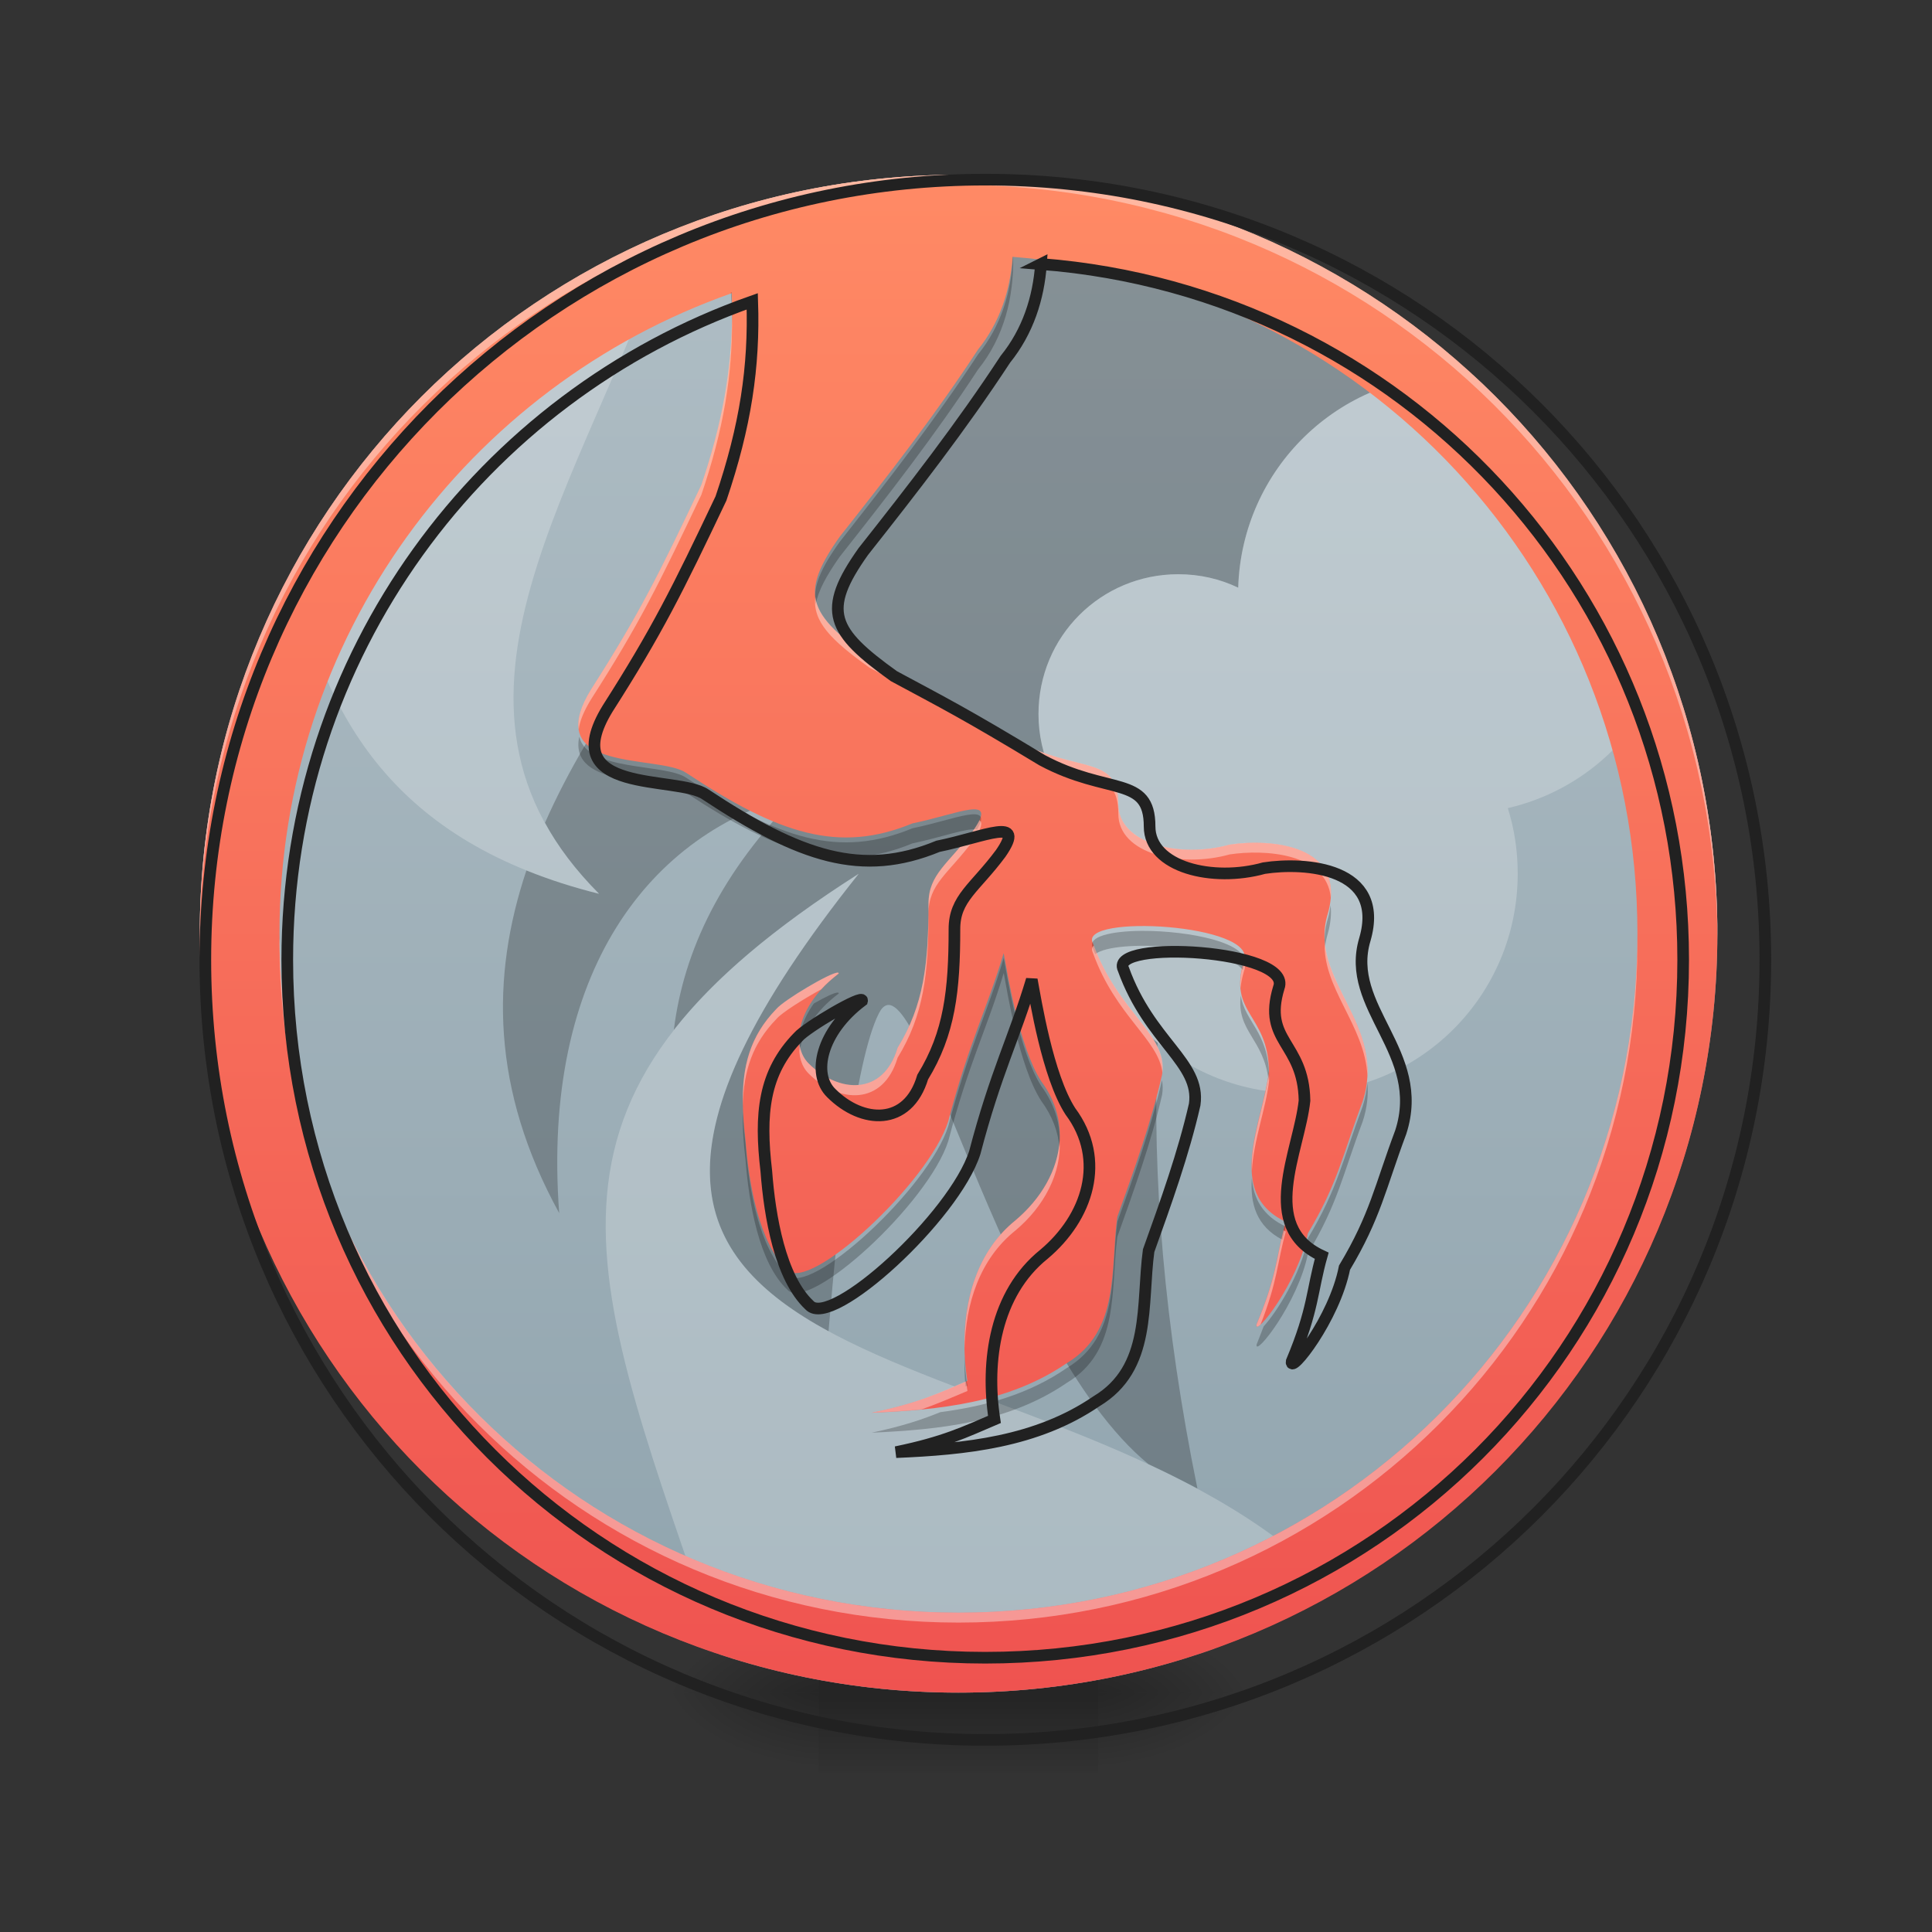 <svg height="32" viewBox="0 0 32 32" width="32" xmlns="http://www.w3.org/2000/svg" xmlns:xlink="http://www.w3.org/1999/xlink"><rect x="0" y="0" width="32" height="32" fill="#333333" stroke="none"/><linearGradient id="a"><stop offset="0" stop-opacity=".314"/><stop offset=".222" stop-opacity=".275"/><stop offset="1" stop-opacity="0"/></linearGradient><radialGradient id="b" cx="450.909" cy="189.579" gradientTransform="matrix(0 -.078 -.141 -0 44.523 63.595)" gradientUnits="userSpaceOnUse" r="21.167" xlink:href="#a"/><radialGradient id="c" cx="450.909" cy="189.579" gradientTransform="matrix(-0 .078 .141 0 -12.77 -7.527)" gradientUnits="userSpaceOnUse" r="21.167" xlink:href="#a"/><radialGradient id="d" cx="450.909" cy="189.579" gradientTransform="matrix(-0 -.078 .141 -0 -12.77 63.595)" gradientUnits="userSpaceOnUse" r="21.167" xlink:href="#a"/><radialGradient id="e" cx="450.909" cy="189.579" gradientTransform="matrix(0 .078 -.141 0 44.523 -7.527)" gradientUnits="userSpaceOnUse" r="21.167" xlink:href="#a"/><linearGradient id="f" gradientTransform="matrix(.013 0 0 .063 12.465 13.439)" gradientUnits="userSpaceOnUse" x1="255.323" x2="255.323" y1="233.5" y2="254.667"><stop offset="0" stop-opacity=".275"/><stop offset="1" stop-opacity="0"/></linearGradient><linearGradient id="g" gradientUnits="userSpaceOnUse" x1="15.877" x2="15.877" y1="2.896" y2="28.034"><stop offset="0" stop-color="#b0bec5"/><stop offset="1" stop-color="#90a4ae"/></linearGradient><linearGradient id="h" gradientUnits="userSpaceOnUse" x1="15.876" x2="15.876" y1="28.034" y2="2.896"><stop offset="0" stop-color="#ef5350"/><stop offset="1" stop-color="#ff8a65"/></linearGradient><path d="m18.191 28.035h2.648v-1.324h-2.648zm0 0" fill="url(#b)"/><path d="m13.562 28.035h-2.648v1.32h2.648zm0 0" fill="url(#c)"/><path d="m13.562 28.035h-2.648v-1.324h2.648zm0 0" fill="url(#d)"/><path d="m18.191 28.035h2.648v1.32h-2.648zm0 0" fill="url(#e)"/><path d="m13.562 27.703h4.629v1.652h-4.629zm0 0" fill="url(#f)"/><path d="m15.875 2.895c6.941 0 12.57 5.629 12.57 12.57s-5.629 12.57-12.57 12.57-12.566-5.629-12.566-12.57 5.625-12.57 12.566-12.57zm0 0" fill="url(#g)"/><path d="m16.207 2.898-.332.66c-1.648 3.465-5.316 6.586-6.848 10.07.215.398.512.789.895 1.176-.438-.109-.836-.238-1.203-.387-.59 1.762-.582 3.625.543 5.676-.297-3.992 1.496-6.309 3.969-6.945-1.285 1.289-1.906 2.594-2.07 3.91.664-.848 1.656-1.691 3.062-2.586-3.613 4.523-2.789 6.332-.5 7.578.16-1.934.438-4.477.832-5.262.598-1.195 2.004 5.441 4.469 7.465.273.125.543.262.809.402-.547-2.684-.754-5.168-.66-7.383-.801-.668-1.312-1.672-1.312-2.801 0-.316.043-.621.117-.914-.477-.422-.777-1.043-.777-1.73 0-1.285 1.031-2.316 2.316-2.316.355 0 .691.078.992.223.059-1.965 1.66-3.531 3.637-3.531.086 0 .172.004.254.008-2.16-1.992-5.027-3.23-8.191-3.312zm8.195 3.316c.133.121.262.246.387.371-.125-.125-.254-.25-.387-.371zm.387.371c.039.039.078.082.117.121-.039-.039-.078-.082-.117-.121zm.133.137c.035.039.07.074.105.109-.035-.035-.07-.07-.105-.109zm.125.129c.035.039.07.074.105.113-.035-.039-.07-.074-.105-.113zm.117.129c.012.012.02.023.031.035 0-.004 0-.004 0-.004-.012-.008-.02-.02-.031-.031zm0 0" fill-opacity=".235"/><path d="m15.875 28.035c-6.961 0-12.566-5.605-12.566-12.57 0-.039 0-.082 0-.121.066 6.902 5.645 12.445 12.566 12.445s12.504-5.543 12.57-12.445v.121c0 6.965-5.605 12.57-12.57 12.57zm0 0" fill-opacity=".196"/><g fill="#fff"><path d="m14.223 14.473c-5.918 3.766-4.465 6.598-2.309 12.93 1.246.41 2.578.633 3.961.633 1.484 0 2.906-.258 4.227-.723 1.027-.586 1.867-1.125 1.73-1.262-4.633-4.297-14.727-2.664-7.609-11.578zm0 0" fill-opacity=".235"/><path d="m24.145 6.203c-1.977 0-3.578 1.566-3.637 3.531-.301-.145-.637-.223-.992-.223-1.285 0-2.316 1.031-2.316 2.316 0 .688.301 1.309.777 1.73-.074.293-.117.598-.117.914 0 2.016 1.625 3.637 3.641 3.637s3.637-1.621 3.637-3.637c0-.379-.055-.742-.164-1.086 1.258-.289 2.258-1.227 2.641-2.441-.695-1.82-1.805-3.438-3.215-4.734-.082-.004-.168-.008-.254-.008zm0 0" fill-opacity=".235"/><path d="m11.109 3.824c-2.684 1.094-4.898 3.09-6.273 5.613.543 2.434 1.672 4.512 5.086 5.367-3.168-3.172-.234-6.773 1.188-10.98zm0 0" fill-opacity=".235"/><path d="m15.875 2.895c-6.961 0-12.566 5.605-12.566 12.57v.125c.066-6.906 5.645-12.449 12.566-12.449s12.504 5.543 12.57 12.449c0-.043 0-.082 0-.125 0-6.965-5.605-12.57-12.57-12.57zm0 0" fill-opacity=".314"/></g><path d="m15.875 2.895c-6.961 0-12.566 5.605-12.566 12.57s5.605 12.57 12.566 12.57c6.965 0 12.57-5.605 12.57-12.57s-5.605-12.57-12.57-12.57zm.898 1.359c5.809.453 10.348 5.281 10.348 11.211 0 6.23-5.016 11.246-11.246 11.246s-11.246-5.016-11.246-11.246c0-4.914 3.121-9.07 7.492-10.609.035 1.055-.109 2.012-.504 3.176-.703 1.48-1.031 2.141-1.824 3.383-.863 1.406 1.121 1.074 1.574 1.387 1.531 1.012 2.523 1.34 3.746.836.762-.156 1.426-.488 1.012.113-.414.559-.746.723-.746 1.219 0 .992-.078 1.68-.512 2.387-.238.797-.977.754-1.473.258-.316-.309-.164-.992.496-1.488.031-.117-.895.426-1.031.586-.555.57-.621 1.234-.512 2.16.055.727.223 1.719.695 2.16.352.387 2.336-1.434 2.664-2.461.336-1.285.637-1.848.918-2.785.059.312.254 1.551.621 2.121.586.785.277 1.715-.426 2.305-.785.633-.941 1.719-.797 2.66-.477.203-.809.367-1.586.527 1.113-.047 2.266-.16 3.23-.82.891-.535.723-1.562.84-2.426.277-.773.562-1.566.742-2.355.098-.68-.727-1.008-1.148-2.18-.242-.484 2.738-.316 2.504.297-.266.875.398.875.414 1.82-.086.816-.746 2.023.277 2.5-.16.566-.129.855-.484 1.703-.035.223.688-.684.852-1.512.496-.828.574-1.297.906-2.184.418-1.289-.91-2.004-.578-3.105.336-1.16-.961-1.25-1.625-1.148-.824.23-1.844-.012-1.844-.672 0-.828-.664-.496-1.73-1.066-1.246-.754-1.578-.918-2.391-1.355-1.008-.723-1.172-1.051-.492-2.008.797-1.008 1.586-2.023 2.289-3.098.363-.449.535-.984.574-1.535zm0 0" fill="url(#h)"/><path d="m16.777 4.254c-.027.582-.195 1.145-.578 1.617-.703 1.074-1.492 2.09-2.289 3.102-.32.445-.453.758-.398 1.035.039-.219.172-.469.398-.789.797-1.008 1.586-2.023 2.289-3.098.434-.539.594-1.199.582-1.867 0 0 0 0-.004 0zm-4.66.586c-.004 0-.008 0-.012.004.012.172.02.34.02.508.004-.168 0-.34-.008-.512zm-2.523 7.363c-.18.871 1.379.656 1.773.93 1.531 1.008 2.523 1.34 3.746.836.473-.098.91-.262 1.07-.23.277-.469-.352-.168-1.07-.02-1.223.504-2.215.176-3.746-.836-.352-.242-1.629-.098-1.773-.68zm12.445 2.793c-.012.07-.023.145-.047.223-.051.168-.062.328-.047.484.008-.078.023-.156.047-.238.051-.18.062-.336.047-.469zm-3.129.422c-.508.004-.902.094-.809.281.012.035.023.07.039.105.336-.262 2.172-.141 2.445.266.004-.023.012-.047.02-.074.141-.375-.91-.582-1.695-.578zm-2.285.449c-.281.938-.582 1.5-.918 2.785-.328 1.031-2.312 2.848-2.664 2.465-.473-.441-.641-1.434-.695-2.164-.023-.184-.035-.359-.043-.527-.008.238.008.496.043.777.055.727.223 1.719.695 2.16.352.387 2.336-1.434 2.664-2.465.336-1.285.637-1.848.918-2.781.059.309.254 1.551.621 2.117.184.25.281.512.301.773.031-.34-.059-.691-.301-1.02-.367-.57-.562-1.809-.621-2.121zm-2.75.574c-.051-.004-.211.074-.395.18-.195.273-.273.555-.234.785.047-.309.258-.66.645-.949.004-.012 0-.016-.016-.016zm6.676.047c-.074.598.383.715.461 1.41.004-.027.008-.055.008-.082-.012-.727-.406-.895-.469-1.328zm-1.305 1.402c-.18.789-.461 1.574-.738 2.344-.117.863.051 1.891-.84 2.426-.637.438-1.355.633-2.094.73-.297.121-.617.23-1.137.34 1.113-.051 2.266-.164 3.23-.824.891-.531.723-1.559.84-2.422.277-.777.562-1.566.742-2.355.012-.086.012-.164-.004-.238zm3.402.055c-.012.121-.035.246-.078.379-.332.887-.41 1.359-.906 2.184-.117.598-.527 1.238-.734 1.461-.035.094-.074.191-.117.301-.035.219.688-.688.852-1.512.496-.828.574-1.301.906-2.184.074-.227.094-.434.078-.629zm-1.914 1.574c-.027.414.07.789.508 1.016.016-.07.035-.141.055-.219-.387-.18-.535-.469-.562-.797zm-4.758 2.938c-.004.172 0 .34.016.508.012-.004.02-.008.031-.012-.027-.16-.043-.328-.047-.496zm0 0" fill-opacity=".235"/><path d="m15.875 2.895c-6.961 0-12.566 5.605-12.566 12.57v.082c.043-6.926 5.633-12.484 12.566-12.484 6.938 0 12.527 5.559 12.57 12.484 0-.027 0-.055 0-.082 0-6.965-5.605-12.57-12.57-12.57zm-3.75 2.324c-.008.914-.16 1.785-.508 2.812-.703 1.48-1.031 2.141-1.824 3.383-.18.289-.234.504-.207.668.016-.137.082-.301.207-.504.793-1.238 1.121-1.902 1.824-3.383.371-1.09.52-2 .508-2.977zm1.379 4.664c-.047.41.254.715.898 1.176.812.438 1.145.602 2.391 1.359 1.066.566 1.73.234 1.73 1.062 0 .66 1.02.902 1.844.672.57-.086 1.605-.031 1.676.719.074-.906-1.066-.977-1.676-.883-.824.23-1.844-.012-1.844-.672 0-.828-.664-.496-1.73-1.066-1.246-.754-1.578-.918-2.391-1.355-.555-.398-.855-.68-.898-1.012zm2.719 3.703c-.023.047-.055.098-.098.164-.414.559-.746.723-.746 1.219 0 .992-.078 1.68-.512 2.387-.238.797-.977.754-1.473.258-.086-.086-.137-.199-.152-.332-.02.203.031.379.152.5.496.496 1.234.539 1.473-.262.434-.707.512-1.395.512-2.387 0-.496.332-.66.746-1.219.133-.195.156-.289.098-.328zm-11.59 1.953c0 .031-.004.062-.004.09 0 6.23 5.016 11.246 11.246 11.246s11.246-5.016 11.246-11.246c0-.027 0-.055 0-.082-.043 6.191-5.043 11.164-11.246 11.164s-11.203-4.977-11.242-11.172zm17.309.039c-.051.785.664 1.395.707 2.242.047-.871-.656-1.484-.707-2.242zm-3.824.082c-.035.035-.039.074-.016.121.379 1.055 1.086 1.43 1.152 1.988.074-.652-.719-.988-1.137-2.109zm2.484.273c-.051.176-.066.312-.055.434.008-.086.027-.18.059-.289.02-.051.016-.102-.004-.145zm-6.727.176c-.121-.004-.895.457-1.016.602-.434.449-.57.949-.555 1.594.012-.566.16-1.02.555-1.426.082-.102.469-.344.742-.492.082-.09.18-.176.289-.262.004-.008 0-.016-.016-.016zm7.141 1.672c-.062.488-.309 1.102-.281 1.617.023-.496.238-1.055.285-1.5 0-.039 0-.078-.004-.117zm-3.465 1.102c-.027.496-.309.973-.73 1.328-.641.516-.863 1.332-.844 2.129.016-.742.246-1.484.844-1.961.469-.395.762-.941.73-1.496zm3.707 1.496c-.117.477-.121.785-.445 1.559-.008.047.02.043.066 0 .285-.723.27-1.008.418-1.539-.012-.008-.023-.012-.039-.02zm-5.258 2.5c-.465.199-.797.363-1.562.52.273-.012.547-.027.824-.055.273-.094.496-.195.762-.305-.008-.055-.016-.105-.023-.16zm0 0" fill="#fff" fill-opacity=".392"/><path d="m959.908 175.023c-420.905 0-759.849 338.944-759.849 760.085 0 421.141 338.944 760.085 759.849 760.085 421.141 0 760.085-338.944 760.085-760.085 0-421.141-338.944-760.085-760.085-760.085zm54.326 82.197c351.226 27.399 625.688 319.34 625.688 677.888 0 376.736-303.278 680.014-680.014 680.014s-680.014-303.278-680.014-680.014c0-297.137 188.722-548.452 453.028-641.514 2.126 63.773-6.614 121.642-30.47 192.029-42.516 89.519-62.356 129.436-110.304 204.547-52.2 85.031 67.789 64.954 95.188 83.85 92.59 61.175 152.584 81.016 226.514 50.546 46.059-9.448 86.212-29.525 61.175 6.85-25.037 33.776-45.114 43.697-45.114 73.694 0 59.994-4.724 101.565-30.942 144.317-14.408 48.184-59.049 45.586-89.047 15.589-19.132-18.66-9.92-59.994 29.997-89.991 1.89-7.086-54.089 25.746-62.356 35.43-33.54 34.485-37.555 74.639-30.942 130.617 3.307 43.933 13.463 103.927 42.043 130.617 21.258 23.384 141.246-86.685 161.087-148.805 20.313-77.709 38.5-111.722 55.507-168.409 3.543 18.896 15.353 93.771 37.555 128.255 35.43 47.476 16.77 103.691-25.746 139.357-47.476 38.264-56.924 103.927-48.184 160.851-28.816 12.282-48.893 22.203-95.896 31.887 67.316-2.834 136.995-9.684 195.336-49.602 53.853-32.359 43.697-94.479 50.783-146.679 16.77-46.767 34.013-94.715 44.878-142.427 5.905-41.098-43.933-60.939-69.442-131.798-14.644-29.289 165.575-19.132 151.403 17.951-16.061 52.908 24.092 52.908 25.037 110.068-5.196 49.365-45.114 122.351 16.77 151.167-9.684 34.249-7.795 51.727-29.289 102.982-2.126 13.463 41.571-41.335 51.491-91.409 29.997-50.074 34.721-78.418 54.798-132.035 25.273-77.945-55.034-121.17-34.957-187.777 20.313-70.151-58.105-75.583-98.258-69.442-49.838 13.936-111.485-.709-111.485-40.626 0-50.074-40.154-29.997-104.636-64.482-75.347-45.586-95.424-55.507-144.553-81.961-60.939-43.697-70.859-63.537-29.761-121.406 48.184-60.939 95.896-122.351 138.412-187.305 21.966-27.163 32.359-59.522 34.721-92.826zm0 0" fill="none" stroke="#212121" stroke-width="11.339" transform="scale(.017)"/></svg>